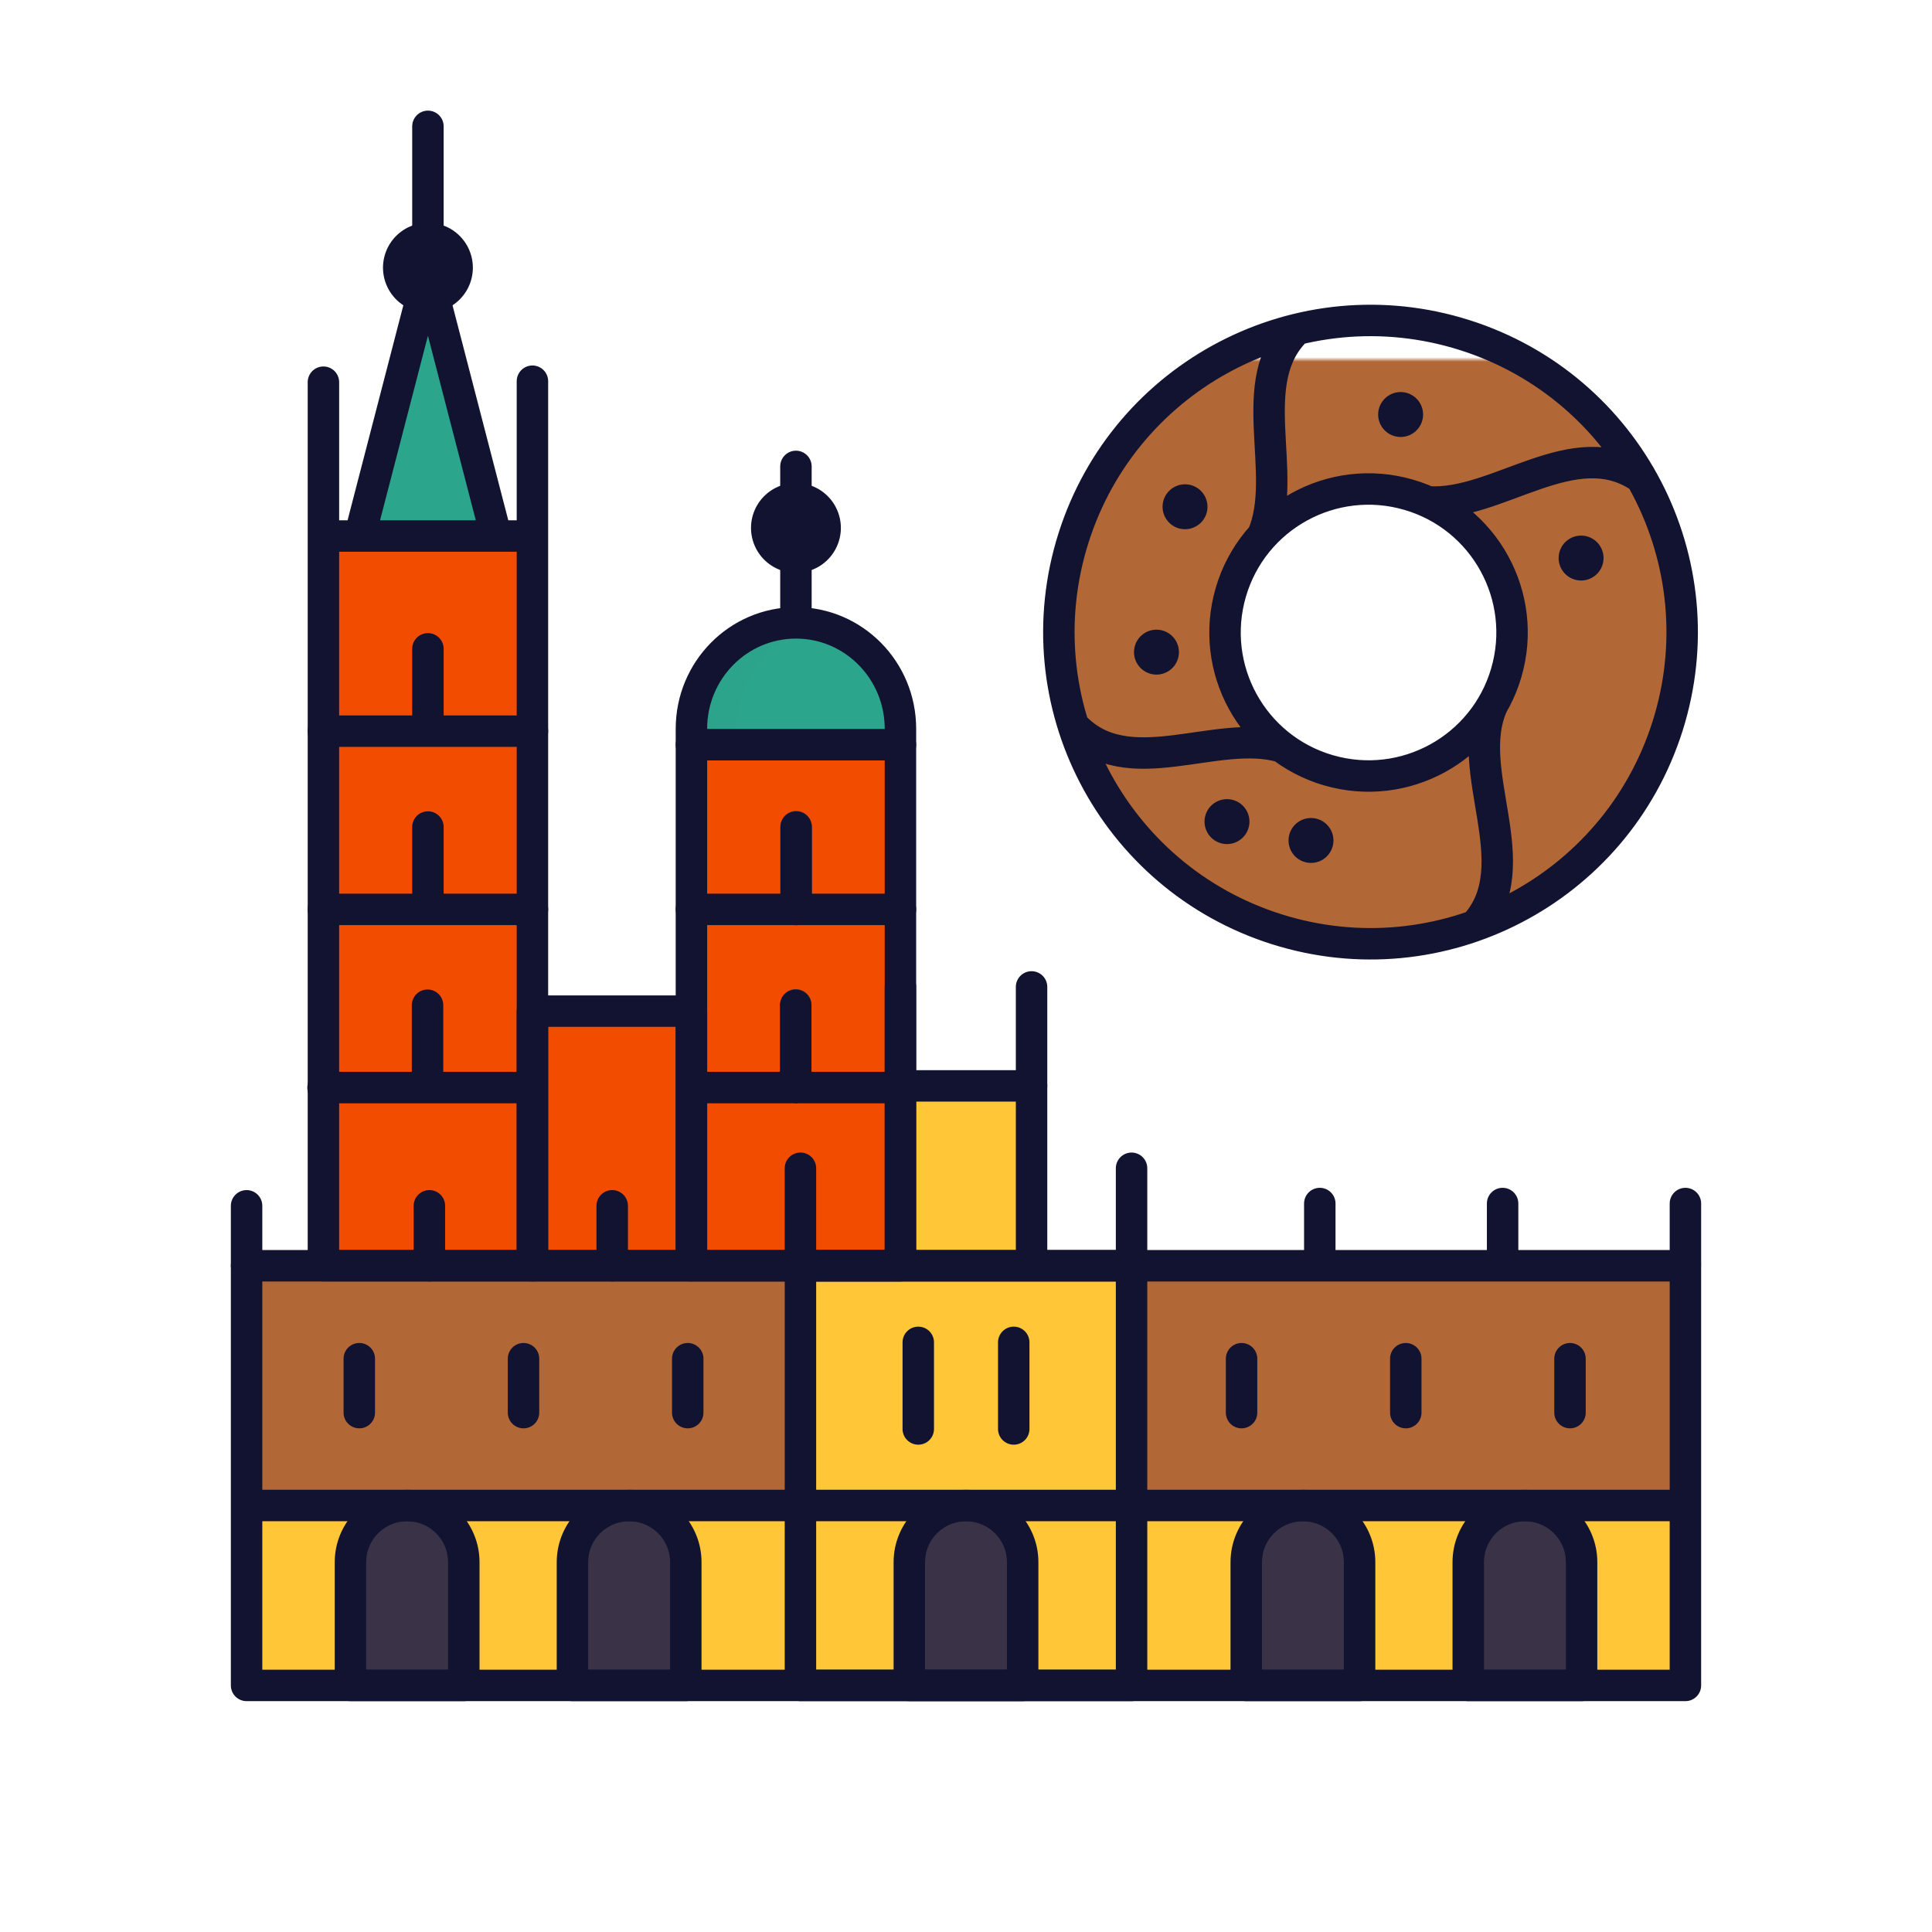 <svg xmlns="http://www.w3.org/2000/svg" width="100" height="100" style="width:100%;height:100%;transform:translate3d(0,0,0);content-visibility:visible" viewBox="0 0 430 430"><defs><clipPath id="a"><path d="M0 0h430v430H0z"/></clipPath><clipPath id="e"><path d="M0 0h430v430H0z"/></clipPath><clipPath id="g"><path d="M0 0h430v430H0z"/></clipPath><clipPath id="f"><path d="M0 0h430v430H0z"/></clipPath><clipPath id="b"><path d="M0 0h430v430H0z"/></clipPath><mask id="d"><path fill="#fff" d="M35 35h430v430H35z"/><path d="m512.5-8.5 2.75 72-14.75 30.25-.5-.25 42.25-4.25 18.408 15.174 53.092 9.326-12.5-97L512.5-8.5"/></mask><mask id="c"><path fill="#fff" d="M201-80h430v430H201z"/><path d="m624-140.75 1.727 45.203 1.023 26.797L612-38.5l-.5-.25L653.75-43l18.408 15.174L725.25-18.5l-12.5-97L624-140.75"/></mask></defs><g clip-path="url(#a)"><g clip-path="url(#b)" style="display:block"><g style="display:block"><path fill="#F24C00" d="M153.89 224.927h-35.387v56.669h35.387v-56.669z" class="secondary"/><path fill="none" stroke="#121331" stroke-linecap="round" stroke-linejoin="round" stroke-width="20" d="M177.149 117.494s0 0 0 0" class="primary"/><path fill="#2CA58D" d="m80.067 119.179 15.176-58.513 15.176 58.513" class="senary"/><path fill="#F24C00" d="M118.503 281.596h-46.52V119.179h46.52v162.417z" class="secondary"/><path fill="#F24C00" d="M118.503 216.372H72.069v-10.483h46.434v10.483zm0 32.426h-46.52v-3.431h46.52v3.431zm81.906 32.798H153.89V165.622h46.519v115.974z" class="secondary"/><path fill="none" stroke="#121331" stroke-linecap="round" stroke-linejoin="round" stroke-width="20" d="M95.243 59.575s0 0 0 0" class="primary"/><path fill="#2CA58D" d="M200.409 165.622v-3.537c0-13.02-10.414-23.575-23.26-23.575-12.846 0-23.259 10.555-23.259 23.575v3.537" class="senary"/><path fill="none" stroke="#3A3347" stroke-linecap="round" stroke-linejoin="round" stroke-width="7" d="M177.106 241.974v-18.327m.086-21.334v-18.326" class="tertiary"/><path fill="#B26836" d="M375.119 281.596H54.881v55.351a3 3 0 0 0 3 3h314.238a3 3 0 0 0 3-3v-55.351z" class="quaternary"/><path fill="#B26836" d="M160.119 80.096H36.848v58.351h120.271a3 3 0 0 0 3-3V80.096zm-196.967 0h-123.271v54.5a3 3 0 0 0 3 3h120.271v-57.5z" class="quaternary" opacity=".5" style="mix-blend-mode:multiply" transform="translate(215 201.5)"/><path fill="#FFC738" d="M200.409 281.596v-39.66h29.182v39.66m142.528 93.403H57.881a3 3 0 0 1-3-3v-37.048h320.238v37.048a3 3 0 0 1-3 3z" class="quinary"/><path fill="#FFC738" d="M157.119 173.478H36.848V133.43h123.271v37.048a3 3 0 0 1-3 3z" class="quinary" opacity=".5" style="mix-blend-mode:multiply" transform="translate(215 201.5)"/><path fill="#3A3347" d="M352.012 374.999h-25.228v-27.416c0-6.967 5.647-12.614 12.614-12.614 6.967 0 12.614 5.647 12.614 12.614v27.416zm-49.41 0h-25.228v-27.416c0-6.967 5.647-12.614 12.614-12.614 6.967 0 12.614 5.647 12.614 12.614v27.416z" class="tertiary"/><path fill="#FFC738" d="M-36.848 173.499h-120.271a3 3 0 0 1-3-3v-37.048h123.271v40.048z" class="quinary" opacity=".5" style="mix-blend-mode:multiply" transform="translate(215 201.5)"/><path fill="#3A3347" d="M152.637 374.999h-25.228v-27.416c0-6.967 5.647-12.614 12.614-12.614 6.967 0 12.614 5.647 12.614 12.614v27.416zm-49.409 0H77.999v-27.416c0-6.967 5.647-12.614 12.614-12.614 6.967 0 12.615 5.647 12.615 12.614v27.416z" class="tertiary"/><path fill="#F24C00" d="M-96.497 23.427h10v56.669h-10V23.427z" class="secondary" opacity=".5" style="mix-blend-mode:multiply" transform="translate(215 201.5)"/><path fill="#2CA58D" d="M-32.851-62.438a23.083 23.083 0 0 0-5-.552c-12.846 0-23.259 10.554-23.259 23.575v3.537h10v-3.537c0-11.28 7.818-20.703 18.259-23.023z" class="senary" opacity=".5" style="mix-blend-mode:multiply" transform="translate(215 201.5)"/><path fill="#F24C00" d="M-61.11-35.878V80.096h10V-35.878h-10zm-81.907-46.443V80.096h10V-82.321h-10z" class="secondary" opacity=".5" style="mix-blend-mode:multiply" transform="translate(215 201.5)"/><path fill="#FFC738" d="M251.848 344.032h-73.696v-62.436h73.696v62.436z" class="quinary"/><path fill="#3A3347" d="M227.614 374.999h-25.228v-27.416c0-6.967 5.647-12.614 12.614-12.614 6.967 0 12.614 5.647 12.614 12.614v27.416z" class="tertiary"/></g><g fill="none" stroke="#121331" stroke-linecap="round" stroke-linejoin="round" stroke-width="7" style="display:block"><path d="M118.503 281.716h-46.52V119.3h46.52v162.416zm81.906.001h-46.52V165.743h46.52v115.974zM80.067 119.299l15.176-58.512 15.176 58.512m-38.436.257V85.062m46.519 34.278V84.846M95.243 60.787V28.121m0 31.574s0 0 0 0" class="primary"/><path d="M153.89 225.048h-35.388v56.668h35.388v-56.668zm46.519-59.305v-3.538c0-13.02-10.414-23.574-23.26-23.574 0 0 0 0 0 0-12.846 0-23.26 10.554-23.26 23.574v3.538m23.26-27.113v-34.822m0 13.807s0 0 0 0m-58.646 45.121h-46.52m46.52 39.66h-46.52m128.426 0h-46.52m-35.472 39.66h-46.52m128.512 0h-46.52m-58.732 0V223.73m.086-21.334V184.07m0-21.335v-18.326m81.863 97.685v-18.326m.086-21.334v-18.326" class="primary"/></g><g fill="#B26836" mask="url(#c)" style="display:block" transform="translate(-201 80)"><path d="M527.414-5.731c-36.516-11.551-75.482 8.687-87.033 45.204-11.55 36.517 8.688 75.482 45.205 87.032 36.516 11.551 75.483-8.687 87.033-45.204 11.551-36.517-8.689-75.482-45.205-87.032zm9.314 75.12c-4.923 16.937-22.644 26.676-39.581 21.753-16.937-4.924-26.676-22.644-21.753-39.581 4.923-16.937 22.644-26.676 39.581-21.753 16.937 4.924 26.676 22.644 21.753 39.581z" class="quaternary"/><path d="M2.801-20.697c-12.547-3.969-25.385-4.185-37.299-1.276l-.001.002c-12.076 11.495-1.651 32.097-7.613 45.915 7.951-8.681 20.413-12.621 32.481-9.113a32.31 32.31 0 0 1 4.306 1.598C10.159 17.484 27.29.754 42.112 11.066 33.772-3.563 20.123-15.218 2.801-20.697z" class="quaternary" opacity=".5" style="mix-blend-mode:multiply" transform="translate(524.607 14.977)"/><path d="M46.149-26.622c-6.287 10.86-18.516 17.118-31.116 15.719a32.98 32.98 0 0 1-1.333-.177l-.074-.012a32.366 32.366 0 0 1-4.018-.884A31.844 31.844 0 0 1-.754-17.18c-14.546-4.31-34.408 8.285-46.418-4.736 6.574 20.813 22.827 38.211 45.219 45.294 15.003 4.746 30.416 4.116 44.176-.796v-.001c12.217-13.378-2.901-34.472 3.926-49.203z" class="quaternary" opacity=".5" style="mix-blend-mode:multiply" transform="translate(487.539 103.118)"/></g><g fill="none" stroke="#121331" stroke-linecap="round" stroke-linejoin="round" mask="url(#d)" style="display:block" transform="translate(-35 -35)"><path stroke-width="7" d="M319.118 241.807c-36.516-11.55-56.754-50.517-45.204-87.033 11.55-36.516 50.516-56.755 87.032-45.205 36.516 11.55 56.755 50.517 45.205 87.033-11.55 36.516-50.517 56.755-87.033 45.205zm11.561-35.365c-16.937-4.923-26.675-22.643-21.752-39.58 4.923-16.937 22.644-26.676 39.581-21.753 16.937 4.923 26.675 22.644 21.752 39.581-4.923 16.937-22.644 26.675-39.581 21.752zm22.088-59.754.007.006c15.503 1.092 32.662-15.701 47.504-5.349m-126.405 55.142c12.012 13.071 31.905.438 46.463 4.767m46.907-9.492-.006.007c-6.87 14.733 8.285 35.851-3.942 49.24m-47.271-86.781.006-.008c5.971-13.819-4.462-34.425 7.616-45.924" class="primary"/><path stroke-width="10" d="M308.087 217.862s0 0 0 0m18.697 4.197s0 0 0 0m-28.036-74.271s0 0 0 0m47.984-20.531s0 0 0 0m-54.34 52.887s0 0 0 0m94.505-20.941s0 0 0 0" class="primary"/></g><path fill="none" class="primary" style="display:none"/><g style="display:none"><path class="secondary"/><path fill="none" class="primary"/></g><g style="display:none"><path class="secondary"/><path fill="none" class="primary"/></g><g style="display:none"><path class="secondary"/><path fill="none" class="primary"/></g><g fill="none" stroke="#121331" stroke-linecap="round" stroke-linejoin="round" stroke-width="7" style="display:block"><path d="M375.119 335.071H54.881m320.238-53.354H54.881v93.402h320.238v-93.402zm-174.71-.001v-40.03h29.182v40.03" class="primary"/><path d="M251.848 375.119h-73.696v-93.402h73.696v93.402zm0-93.402v-21.698m-73.696 21.698v-21.698m-41.895 21.698v-13.344m-40.688 13.344v-13.344m-40.688 13.344v-13.344m320.238 12.838v-13.344m-40.688 13.344v-13.344m-40.688 13.344v-13.344m-93.334-48.212v22.032m29.182 0v-22.032m-76.954 155.464h-25.228v-27.416c0-6.967 5.647-12.614 12.614-12.614 0 0 0 0 0 0 6.967 0 12.614 5.647 12.614 12.614v27.416z" class="primary"/><path d="M227.614 375.119h-25.228v-27.416c0-6.967 5.647-12.614 12.614-12.614 0 0 0 0 0 0 6.967 0 12.614 5.647 12.614 12.614v27.416zm-124.387 0H77.999v-27.416c0-6.967 5.647-12.614 12.614-12.614 0 0 0 0 0 0 6.967 0 12.614 5.647 12.614 12.614v27.416zm248.785 0h-25.228v-27.416c0-6.967 5.647-12.614 12.614-12.614 0 0 0 0 0 0 6.967 0 12.614 5.647 12.614 12.614v27.416zm-49.41 0h-25.228v-27.416c0-6.967 5.647-12.614 12.614-12.614 0 0 0 0 0 0 6.967 0 12.614 5.647 12.614 12.614v27.416zM79.967 314.403v-12m36.549 12v-12m36.55 12v-12m123.265 12v-12m36.55 12v-12m36.549 12v-12m-145.054 15.638v-19.276m21.248 19.276v-19.276" class="primary"/></g><path fill="none" class="primary" style="display:none"/></g><g clip-path="url(#e)" style="display:none"><g clip-path="url(#f)" style="display:none"><g style="display:none"><path class="secondary"/><path fill="none" class="primary"/><path class="senary"/><path class="secondary"/><path class="secondary"/><path class="secondary"/><path class="secondary"/><path class="secondary"/><path fill="none" class="primary"/><path class="senary"/><path class="secondary" style="mix-blend-mode:multiply"/><path class="senary" style="mix-blend-mode:multiply"/><path class="secondary" style="mix-blend-mode:multiply"/><path class="secondary" style="mix-blend-mode:multiply"/></g><g fill="none" style="display:none"><path class="primary"/><path class="primary"/><path class="primary"/><path class="primary"/><path class="primary"/><path class="primary"/><path class="primary"/><path class="primary"/><path class="primary"/><path class="primary"/><path class="primary"/><path class="primary"/><path class="primary"/><path class="primary"/><path class="primary"/><path class="primary"/><path class="primary"/><path class="primary"/><path class="primary"/><path class="primary"/><path class="primary"/></g></g><g clip-path="url(#g)" style="display:none"><g style="display:none"><path class="quaternary"/><path class="quaternary" style="mix-blend-mode:multiply"/><path class="quaternary" style="mix-blend-mode:multiply"/><path class="quinary"/><path class="quinary"/><path class="quinary" style="mix-blend-mode:multiply"/><path class="tertiary"/><path class="tertiary"/><path class="quinary" style="mix-blend-mode:multiply"/><path class="tertiary"/><path class="tertiary"/><path class="quinary"/><path class="tertiary"/></g><g fill="none" style="display:none"><path class="primary"/><path class="primary"/><path class="primary"/><path class="primary"/><path class="primary"/><path class="primary"/><path class="primary"/><path class="primary"/><path class="primary"/><path class="primary"/><path class="primary"/><path class="primary"/><path class="primary"/><path class="primary"/><path class="primary"/><path class="primary"/><path class="primary"/><path class="primary"/><path class="primary"/><path class="primary"/><path class="primary"/><path class="primary"/><path class="primary"/><path class="primary"/><path class="primary"/><path class="primary"/><path class="primary"/></g></g><g style="display:none"><path class="quaternary"/><path class="quaternary" style="mix-blend-mode:multiply"/><path class="quaternary" style="mix-blend-mode:multiply"/><path fill="none" class="tertiary"/><path fill="none" class="tertiary"/><path fill="none" class="tertiary"/><path fill="none" class="tertiary"/><path fill="none" class="tertiary"/><path fill="none" class="tertiary"/></g><g fill="none" style="display:none"><path class="primary"/><path class="primary"/></g></g></g></svg>